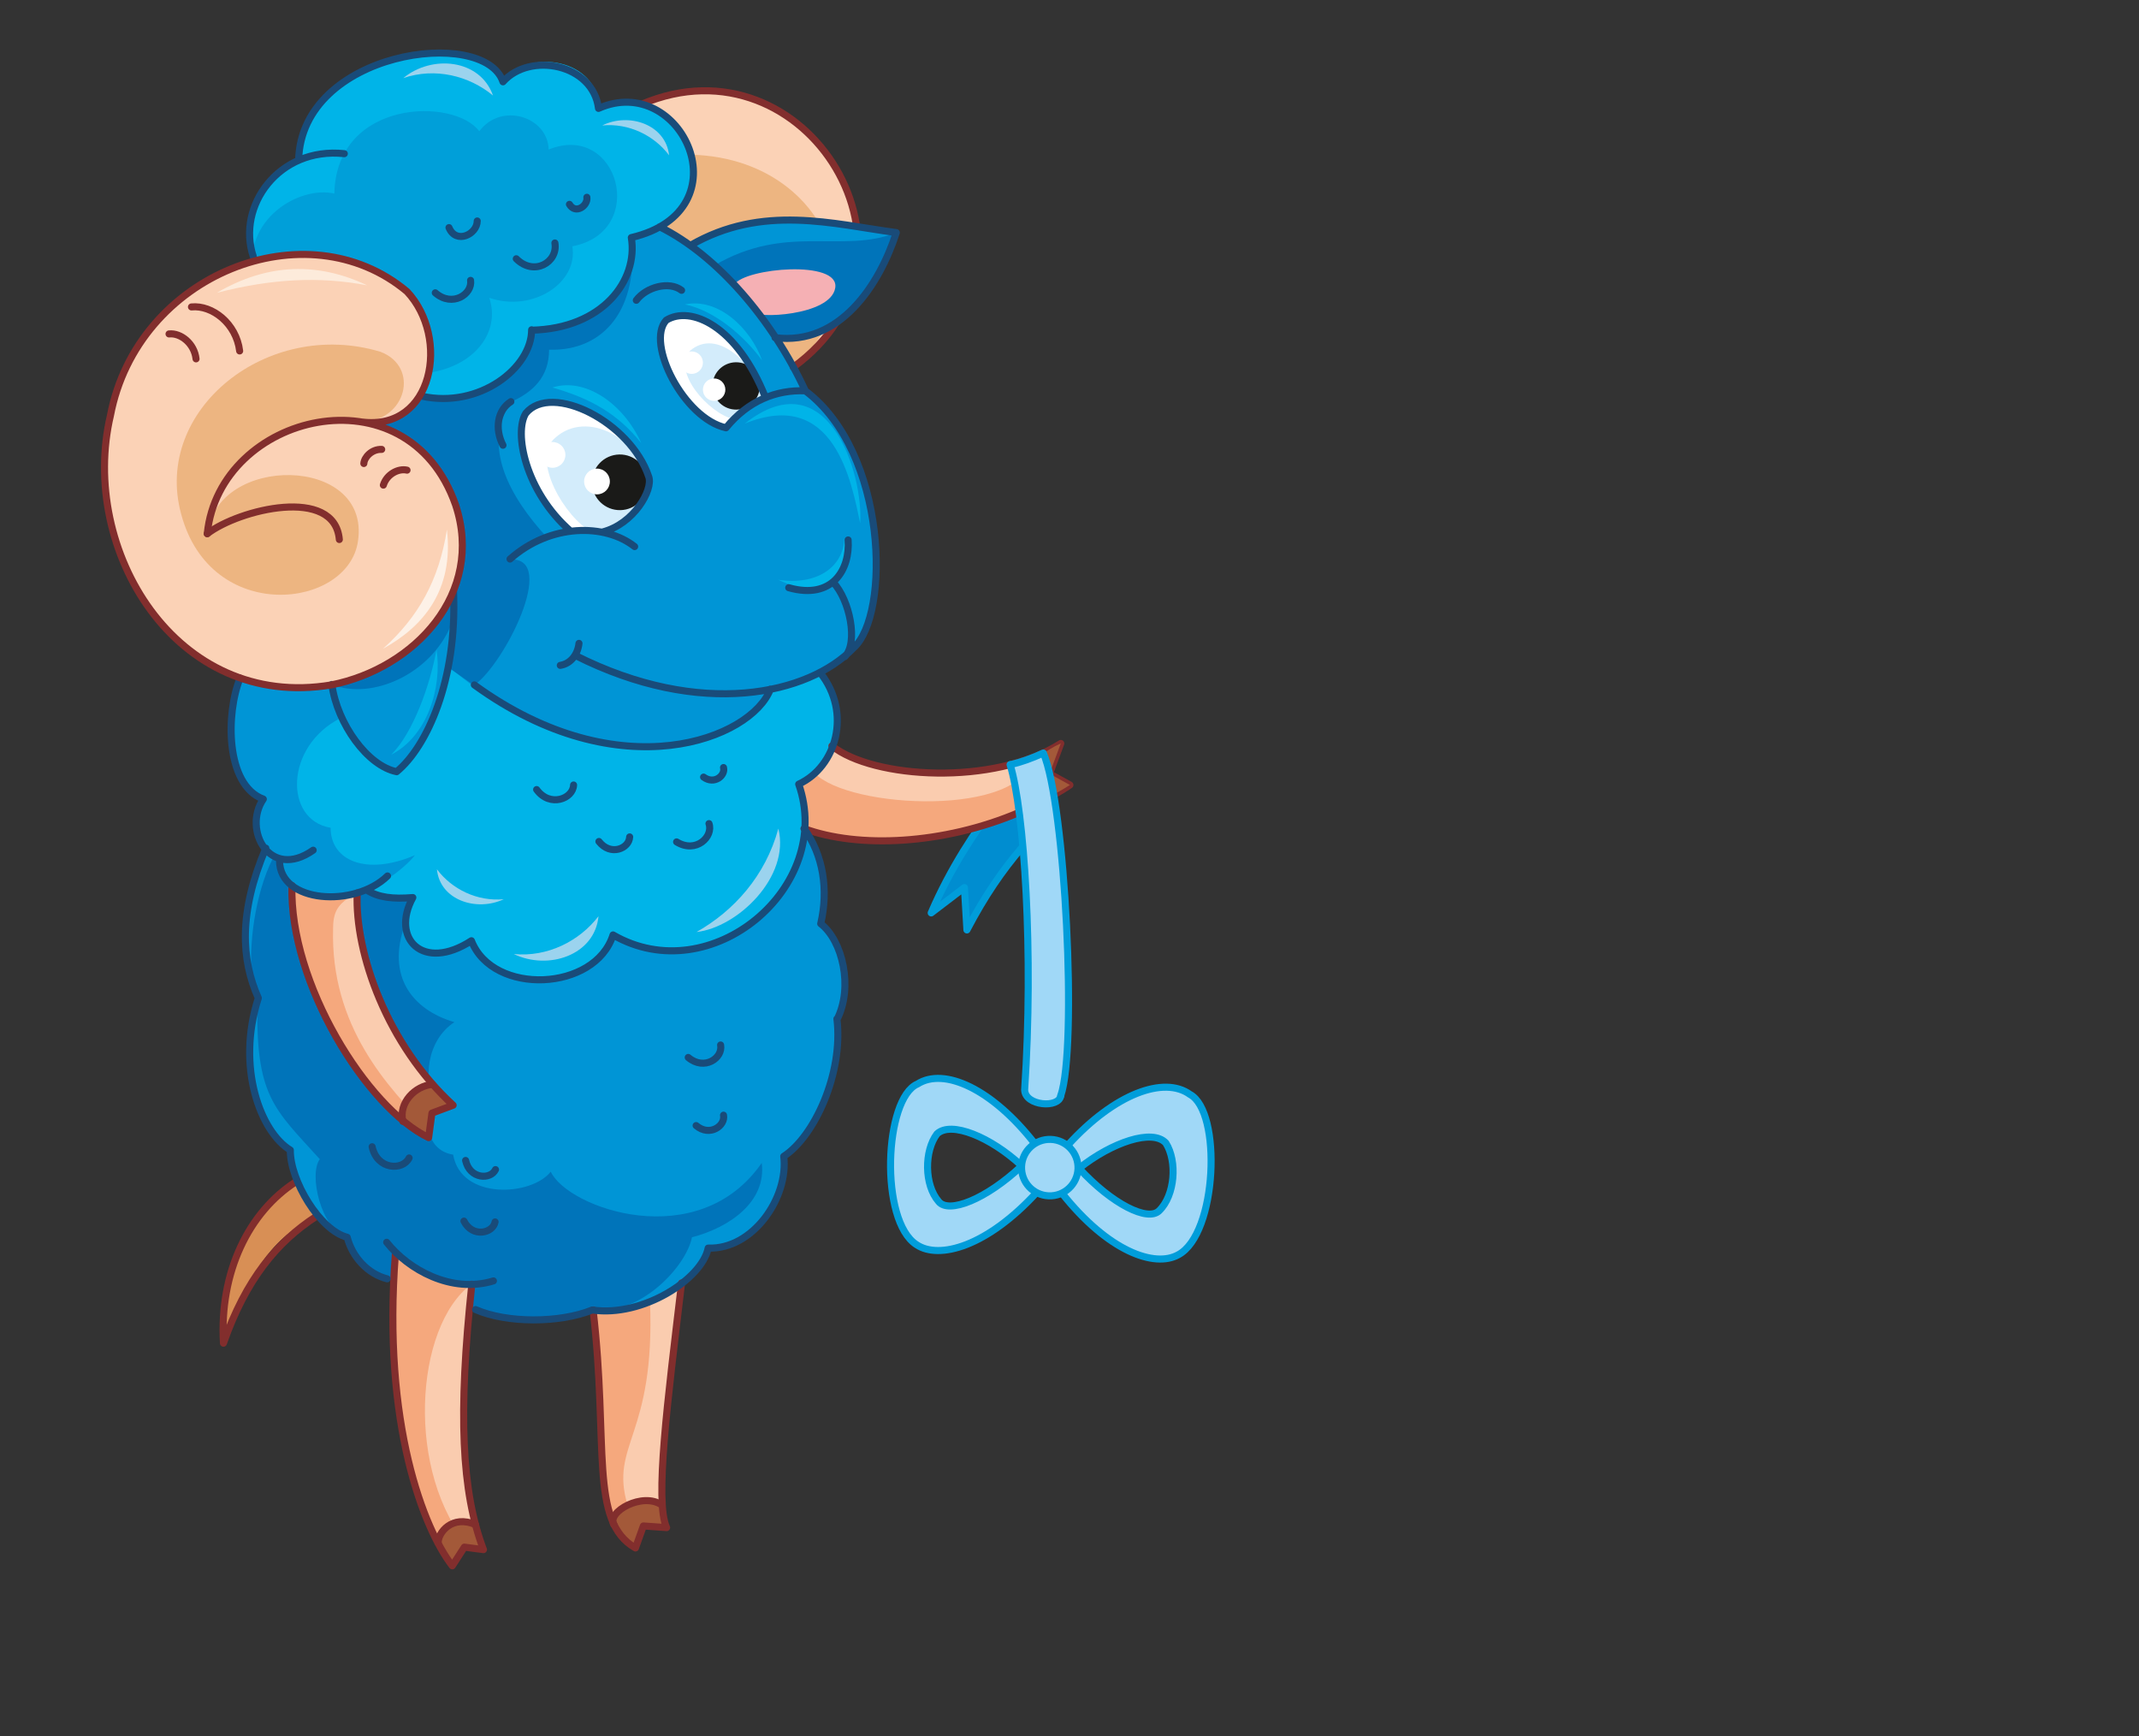 <?xml version="1.0" encoding="utf-8"?>
<!-- Generator: Adobe Illustrator 21.1.0, SVG Export Plug-In . SVG Version: 6.00 Build 0)  -->
<svg version="1.1" id="Layer_1" xmlns="http://www.w3.org/2000/svg" xmlns:xlink="http://www.w3.org/1999/xlink" x="0px" y="0px"
	 viewBox="0 0 515 418" style="enable-background:new 0 0 515 418;" xml:space="preserve">
<rect x="0" y="0" width="515" height="418" fill="#333333" stroke="none"/>
<style type="text/css">
	.st0{fill-rule:evenodd;clip-rule:evenodd;fill:#D88F55;}
	.st1{fill:none;stroke:#822E2D;stroke-width:1.699;stroke-linecap:round;stroke-linejoin:round;stroke-miterlimit:22.926;}
	.st2{fill-rule:evenodd;clip-rule:evenodd;fill:#F5A87D;}
	.st3{fill-rule:evenodd;clip-rule:evenodd;fill:#FACCAF;}
	.st4{fill-rule:evenodd;clip-rule:evenodd;fill:#A35939;}
	.st5{fill-rule:evenodd;clip-rule:evenodd;fill:#008DD0;}
	.st6{fill:none;stroke:#009DDA;stroke-width:1.699;stroke-linecap:round;stroke-linejoin:round;stroke-miterlimit:22.926;}
	.st7{fill-rule:evenodd;clip-rule:evenodd;fill:#0095D6;}
	.st8{fill-rule:evenodd;clip-rule:evenodd;fill:#0074BA;}
	.st9{fill-rule:evenodd;clip-rule:evenodd;fill:#00B4E8;}
	.st10{fill-rule:evenodd;clip-rule:evenodd;fill:#FBD2B6;}
	.st11{fill-rule:evenodd;clip-rule:evenodd;fill:#EDB581;}
	.st12{fill-rule:evenodd;clip-rule:evenodd;fill:#009FD9;}
	.st13{fill-rule:evenodd;clip-rule:evenodd;fill:#F5B0B4;}
	.st14{fill-rule:evenodd;clip-rule:evenodd;fill:#FFFFFF;}
	.st15{fill-rule:evenodd;clip-rule:evenodd;fill:#D3ECFB;}
	.st16{fill:none;stroke:#194B79;stroke-width:1.699;stroke-linecap:round;stroke-linejoin:round;stroke-miterlimit:22.926;}
	.st17{fill-rule:evenodd;clip-rule:evenodd;fill:#1A1A18;}
	.st18{fill-rule:evenodd;clip-rule:evenodd;fill:#FDEBDB;}
	.st19{fill-rule:evenodd;clip-rule:evenodd;fill:#FDF1E7;}
	.st20{fill-rule:evenodd;clip-rule:evenodd;fill:#A0D8F7;}
	.st21{fill:none;stroke:#009DDA;stroke-width:1.699;stroke-linecap:round;stroke-linejoin:round;stroke-miterlimit:22.926;}
	.st22{fill-rule:evenodd;clip-rule:evenodd;fill:#9BD3EE;}
</style>
<path class="st0" d="M71.3,284.4l5.4,8.6c-11.2,3.9-17.4,15-22.9,30.3C52.9,304.4,61.1,292.4,71.3,284.4z"/>
<path class="st1" d="M76.1,292.9c-9.4,6.1-16.9,15.1-22.3,30.5c-1-17.1,6.1-31.6,17.5-38.9"/>
<path class="st2" d="M95.2,301.4l18.4,7.8c-3.3,31.1-2.4,49.9,2.9,63.9l-4.6-0.6l-2.9,4.5C96.5,362.8,92.6,322.6,95.2,301.4z"/>
<path class="st3" d="M113.5,309.2c-3.3,31.1-2.4,49.9,2.9,63.9l-4.6-0.6l1.4,0.2C97.5,354.8,99.8,319.3,113.5,309.2z"/>
<path class="st4" d="M104.9,370.9c1.9-3.6,6-6.2,9.6-3.7c0.6,2.6,1,3.7,1.9,5.9l-4.6-0.6l-2.9,4.5
	C107.4,375,106.4,373.7,104.9,370.9z"/>
<path class="st5" d="M251.3,181.7l-5.2,22.3c-4.8,5.6-9,11.7-13.3,19.9l-0.6-10.2l-8,6.1C233.2,198.6,248.5,182.7,251.3,181.7z"/>
<path class="st6" d="M246.1,204c-4.8,5.6-9,11.7-13.3,19.9l-0.6-10.2l-8,6.1c9.1-21.2,24.4-37.1,27.1-38.1"/>
<path class="st2" d="M164.2,308.9l-21.4,6.4c1.3,32.7,1.9,53.1,10.2,57.3l1.9-5.3l5.6,0.4C158.2,355.5,160.8,338.1,164.2,308.9z"/>
<path class="st2" d="M193.6,199.5l-1.5-10.7l4-2.7l4.2-6.5c9.9,7.9,39,9.7,55.1-0.6l-2.7,7.3l4.9,2.7
	C236.9,202.7,209.6,205.4,193.6,199.5z"/>
<path class="st3" d="M164.2,309l-7.7,4.3c1.3,32.7-9.8,34.3-5.4,49.1h8.5C158.5,337.7,162.1,334.4,164.2,309z"/>
<path class="st3" d="M196.1,186.1l4.2-6.5c9.9,7.9,39,9.7,55.1-0.6l-6.9,3.4C246.5,196.7,204.4,194.9,196.1,186.1z"/>
<path class="st7" d="M113.7,314.8l-0.1-5.6c-5.4,0.9-11.6-1.7-18.5-7.8l-0.5,6.8c-5.7-0.5-8.6-5.2-10.2-9.5
	c-6.7-2.2-12.1-8-14.6-21.8c-6.2-6.8-10.5-12.8-10.2-27l2.5-9.5c-5.5-7.4-1.9-28.1,1.8-36.1l129.8-4.9c4.2,5,7.2,16.7,4,22.9
	c6.2,7.5,7.5,15.2,4,22.9c1.6,13.2-5.5,28.4-12.8,33.1c1.2,9.9-7.4,22.5-18.2,22.1c-1.5,7.5-15.8,16.7-27.9,14.9
	C134.4,318.7,121,318.6,113.7,314.8z"/>
<path class="st8" d="M113.7,314.8l-0.1-5.6c-5.1,0.9-12-1.7-18.5-7.4l-0.5,6.4c-5.4-0.4-9.6-6.3-11.1-10.3c-6.3-2-9.2-15.3-6.5-18.8
	c-11.1-12.3-15.6-15.1-15-38.7c-4.7-9.3,1.4-48.1,17.6-41.4L99.2,216l-1.7,6.6c-4.5,12.4,1.7,20.5,11.9,23.5
	c-6.7,4.4-7.7,14.1-4.3,19.6c-3.8,5.5-1.4,11.5,4,12.3c1.9,11,18.9,10,23.5,4.1c4.1,8.8,35.5,20,50.8-2.1
	c1.2,9.4-7.9,15.6-16.8,17.9c-1.4,7.1-12.6,19.1-24,17.4C134.9,318.5,120.6,318.4,113.7,314.8z"/>
<path class="st9" d="M197.3,162L90.5,137.8l-32.7,25.6c-3.2,13.9-0.2,22.7,5.6,29.1l4.5-4.9c0.2,3.8-2.1,13.6,7.5,17.2l8.5,5
	c2.7,5,7.8,7.1,15.5,6.3c-5.4,9.8,2.4,18,14.1,10.4c5.2,13.3,29.8,12.2,34.1-1.4c23.5,13.6,53.4-11.5,44.7-36.3
	C201.2,184.6,204.9,171.5,197.3,162z"/>
<path class="st7" d="M90.5,137.8l-32.7,25.6c-3.2,13.9-3.7,25,5.6,29.1c-2.3,5-3.7,12.3,4,14.8c1.3,10,11.3,8.6,16.5,8.3
	c5.6-0.6,13.3-6.2,16-9.7c-11.6,5-20.3,1.4-20.3-6.6c-11.3-1.9-11-19.7,2.4-26.4c6.4-8.4,19.4,10.8,21.8,0.8
	C94.5,164.2,111.1,154.3,90.5,137.8z"/>
<path class="st10" d="M191,88.4l-39-31.3l2.5-32.1C194.3,8.1,227.2,62,191,88.4z"/>
<path class="st7" d="M109,144.7c-6.1,11.1-19.3,18.9-30.3,20.4c2.2,3.7,1.6,11.3,16.6,20.8C104,177,111.9,158.8,109,144.7z"/>
<path class="st11" d="M191,88.4l-46.4-17.9l2.4-30.2C192.3,25.6,216,67.4,191,88.4z"/>
<path class="st7" d="M185.6,165.9c-8.8,13.9-40.7,25.9-77.7-5.5l1.3-17.8c8.3-19.9-5.8-39.3-22.1-41.1c5.9,1.1,10.4-0.8,13.6-5.7
	l40.1-50.8l18.2,9.6c13.8,6.8,27.2,22.4,35.1,39.5c19.8,14.8,20.5,53.9,11.6,61.9C201.1,160.5,194.2,164.2,185.6,165.9z"/>
<path class="st8" d="M114.1,165l-5.7-4l0.1-10.3c-4.8,11.4-18.7,18-28.7,14.1l29.3-22.2c8.3-19.9-5.8-39.3-22.1-41.1
	c5.9,1.1,10.4-0.8,13.6-5.7L152,57.2c1.9,16.9-6.4,27.4-19.8,27c0,6.6-3.9,10.2-9.2,12.6c-7,10.6-0.4,22.7,8.7,32.6l-8.8,5.3
	C134.5,134.2,121.2,160.3,114.1,165z"/>
<path class="st1" d="M154.5,25.1c39.8-17,72.7,37,36.5,63.3"/>
<path class="st9" d="M128,79.4c-1.5,9.7-8.4,17.1-26.4,16C106.9,74.2,98.9,59,61,61.7c-1.1-11.2,1.3-18,10.9-23.2
	c0.6-26.4,44.7-32.3,49.2-18.9c6.2-8.3,23.1-5.3,23,6.4c20-8.9,35.6,24.6,7.9,31.1C153.7,67.4,145,79.1,128,79.4z"/>
<path class="st12" d="M117.8,71.7c3.2,9.4-5.6,19.3-21,18.3c4.6-18.1-3.5-25.9-35.9-23.5c-2.4-13.8,11.1-21.8,19.6-19.9
	c0.5-22.7,28.8-23.2,34.9-15c5.3-7.1,16.5-3.5,16.7,4.4c16.8-6.8,24.1,19.8,5.7,23.3C139.3,68.1,128.2,75.3,117.8,71.7z"/>
<path class="st7" d="M186.7,81.3c-6-9.2-12.9-16.5-20.5-22.2C183.6,49,200.7,54,215.8,56C211.8,68.5,202.4,83.3,186.7,81.3z"/>
<path class="st8" d="M186.7,81.3c-6-9.2-7.1-11.8-14.7-17.4c17.4-10.2,30.6-2.7,43.9-7.9C211.8,68.5,202.4,83.3,186.7,81.3z"/>
<path class="st13" d="M181.8,75.1l-5-6.6c2.6-4,25.4-6,24.3,0.8C200,76.2,181.3,76.7,181.8,75.1z"/>
<path class="st9" d="M154.4,106.7c-5.6-7-12-10.7-21.4-13.4C140.8,90.8,150.1,97.1,154.4,106.7z M183.5,86.8
	c-2.8-7.8-10.6-15.2-18.6-13.5C172,74.7,179.3,81,183.5,86.8z M207.1,126c-2.1-10.1-6.3-32.8-27.8-24
	C199.4,86.2,207.9,114.2,207.1,126z M105.1,156.4c-1.6,8.8-5.7,20.1-10.9,25.3C102.8,177.3,106.5,165.7,105.1,156.4z M187.4,139.6
	c9.2,1.4,15.7-3,15.9-10.1C205.1,140.1,198.5,144.9,187.4,139.6z"/>
<path class="st10" d="M87.1,101.6c7.8-0.6,19.3,9,22.8,20c7,21.2-9.8,39.3-29.9,43.3c-37.5,6.3-60.8-32.6-53.2-64.9
	C33.2,66,73.9,49.9,98.1,70.2C108.2,81.4,104.2,103.8,87.1,101.6z"/>
<path class="st11" d="M87.1,101.6c-20.4-3-36.3,13.1-37.1,26.9c2-19.2,39.2-19,36.2,1.7c-2.2,16.4-35.5,20.4-42.6-6.5
	c-6.8-25,20.8-47.2,48-39C101.1,88.3,97.9,101.3,87.1,101.6z"/>
<path class="st14" d="M145,128.1l-7.6-0.2c-11-9.6-13.7-23.8-10.8-28.4c6.2-7.5,25.2,2.1,29.6,15.3
	C157.3,117.9,152.6,126.2,145,128.1z"/>
<path class="st1" d="M113.6,309.2c-3.3,31.1-2.5,49.9,2.8,63.9l-4.6-0.6l-2.9,4.5c-6.8-8.8-16.9-34-13.7-75.1"/>
<path class="st2" d="M86.1,214.9c-4.2,2.3-9.4,2.1-15.8-1.8c-0.7,23.5,18.1,53.5,32.9,60.7l0.8-5.9l5.1-1.9
	C93.3,251.6,85.4,229.6,86.1,214.9z"/>
<path class="st3" d="M86.1,214.9c-4.2,2.3-5.9,3.9-5.9,8.6c-0.7,23.5,13.1,38.3,23.3,48.6l0.6-4.2l5.1-1.9
	C93.3,251.6,85.4,229.6,86.1,214.9z"/>
<path class="st15" d="M133.8,105.3c7.5-6.6,20.3,0,22.5,11.4l-4.3,7.4l-7,4.1l-2.8-0.4C136.5,125.1,127.4,110.5,133.8,105.3z"/>
<path class="st14" d="M184.4,95.7l0.7-0.3c-4.2,1.3-7,3.5-10.3,7.6c-10.1-2.2-19.4-20.4-14.4-25.9C166.2,73.5,177.4,78.3,184.4,95.7
	z"/>
<path class="st4" d="M104.1,261.1c-3.8,0.7-6.7,2-7.8,8.3c2.2,2.4,4.6,3.4,6.8,4.6l1.7-6.3l4.2-1.6
	C107.7,264.1,105.5,263,104.1,261.1z"/>
<path class="st15" d="M166.2,84.4c6.4-5.4,14.9,2.8,18,11.2l-7.6,5.3C170.7,99.6,161.6,89.4,166.2,84.4z"/>
<path class="st1" d="M245.4,195.6c-18.3,7.8-38.8,8.7-51.8,3.9 M200.3,179.6c9.9,7.9,39,9.7,55.1-0.6l-2.7,7.3l4.9,2.7
	c-1.3,0.9-2.5,1.6-3.9,2.4"/>
<path class="st4" d="M249.3,193.5c-3.2-2.1-4.1-5.6-2.1-10.6c3.3-0.3,4.1-2.1,8.2-3.9l-2.7,7.3l4.9,2.7
	C254.9,190.7,252.2,192.2,249.3,193.5z"/>
<path class="st1" d="M70.3,213.2c-0.7,23.5,18.1,53.6,32.9,60.7l0.8-5.9l5.1-1.9c-15.8-14.5-23.7-36.5-23.1-51.1"/>
<path class="st4" d="M159.5,362.5c-5.6-2.2-9.8-0.2-12.2,3.3c1.1,4.2,4.4,4.7,5.7,7l1.9-5.3l5.6,0.4
	C160.4,365.2,159.6,365.8,159.5,362.5z"/>
<path class="st1" d="M142.8,315.4c3.8,32.5-1,50.9,10.2,57.3l1.9-5.3l5.6,0.4c-2.9-6.3,0.2-30.2,3.6-58.9"/>
<path class="st16" d="M201.5,245.3c1.6,13.2-5.5,28.4-12.8,33.1c1.2,9.9-7.4,22.5-18.2,22.1c-1.5,7.5-15.8,16.7-27.9,14.9
	c-7.9,3.2-20.6,3.2-28.1-0.1 M193.6,199.5c4.6,6.4,5.9,14.7,4,22.9c5.3,4.1,7.8,15.3,4,22.9 M88.3,214.3c2.8,1.8,6.3,2.2,11.1,1.8
	c-5.4,9.8,2.4,18,14.1,10.4c5.2,13.3,29.8,12.2,34.1-1.4c23.5,13.6,53.4-11.5,44.7-36.3c9.1-4.2,12.8-17.2,5.2-26.8 M93.3,210.9
	c-7.9,7.7-26,6.6-26-3.7 M57.8,163.3c-3.4,8.3-3.6,25.7,5.6,29.1c-5,7.3,1.5,19.7,12,12.3 M93.2,307.9c-4.7-1.2-8.4-5.3-9.6-10
	c-6.6-1.7-13.8-13.7-13.7-21c-7.1-4.3-13.1-19.9-7.7-36.6c-4.1-9.2-4.8-20.5,1.8-36.1"/>
<path class="st1" d="M105.5,371.5c-0.1-2.4,3.3-6.9,9-4.4"/>
<ellipse transform="matrix(1 -2.128637e-02 2.128637e-02 1 -2.437 3.202)" class="st17" cx="149.2" cy="116.1" rx="6.7" ry="6.7"/>
<ellipse transform="matrix(1 -2.147366e-02 2.147366e-02 1 -2.455 3.113)" class="st14" cx="143.7" cy="115.9" rx="3.1" ry="3.1"/>
<ellipse transform="matrix(1 -2.130572e-02 2.130572e-02 1 -2.303 2.859)" class="st14" cx="133" cy="109.5" rx="3.1" ry="3.1"/>
<path class="st16" d="M79.9,164.8c1.3,9.5,8.6,19.6,15.6,21c7.3-6,14.6-22.1,13.7-43.2"/>
<path class="st1" d="M104.1,261.1c-4.1,0.3-8.2,4.4-7.1,8.9"/>
<path class="st1" d="M147.8,367.1c-1.8-3.1,7-8,11.6-4.7"/>
<ellipse transform="matrix(1 -2.168244e-02 2.168244e-02 1 -1.854 3.631)" class="st14" cx="166.5" cy="87.3" rx="2.7" ry="2.7"/>
<ellipse transform="matrix(1 -2.159875e-02 2.159875e-02 1 -1.966 3.849)" class="st17" cx="177.2" cy="92.9" rx="5.7" ry="5.7"/>
<ellipse transform="matrix(1 -2.168244e-02 2.168244e-02 1 -1.994 3.749)" class="st14" cx="171.9" cy="93.8" rx="2.7" ry="2.7"/>
<path class="st1" d="M57.7,84.5c-0.8-6.6-6.6-11.1-11.6-10.6"/>
<path class="st1" d="M47.2,86.4c-0.4-3.7-3.7-6.3-6.5-6"/>
<path class="st1" d="M49.9,128.5c7.7-5.9,30.7-11.5,31.8,1.4"/>
<path class="st1" d="M247.2,182.9c-2.9,5-0.7,8.6,2.1,10.9"/>
<path class="st18" d="M88.4,68.7c-11.5-2.2-23-1.6-36.2,1.8C64.5,63.3,76.6,63.1,88.4,68.7z"/>
<path class="st19" d="M92.2,156.2c8.5-7.6,13.5-16.5,15.4-28.7C109.3,142.1,101.9,150.9,92.2,156.2z"/>
<path class="st1" d="M91.9,108.2c-2.4-0.1-4.2,1.9-4.3,3.4"/>
<path class="st1" d="M98,113.2c-2.1-0.5-4.9,1-5.7,3.6"/>
<path class="st20" d="M255.4,263.8c2.9-26.5,1.9-56.9-4-82.5l-8.2,2.8c3.4,11,5.7,45.4,3.5,78.3
	C246.6,265.2,255.1,266.9,255.4,263.8z"/>
<path class="st6" d="M255.4,263.8c4-11.6,1.1-70.3-4.2-82.5c-2.8,1.3-5.4,2.2-7.9,2.8"/>
<path class="st6" d="M243.2,184.1c3.4,11,5.7,45.4,3.5,78.3c0.1,3.9,8.3,4.5,8.7,1.4"/>
<path class="st20" d="M249.7,287l-3.7-6.3c-8.6,8.1-17.6,11.6-20,8.6c-3.5-4-3.5-12.2-0.4-16.3c3.4-3.2,13,0.8,20.4,7.7l3.1-5.4
	c-10.2-13.1-21.8-18.4-28.2-14.3c-8,3.4-9.2,33-0.2,38.7C226.1,303.3,237.6,300.2,249.7,287z"/>
<path class="st6" d="M249.7,287l-3.7-6.3c-8.6,8.1-17.6,11.6-20,8.6c-3.5-4-3.5-12.2-0.4-16.3c3.4-3.2,13,0.8,20.4,7.7l3.1-5.4
	c-10.2-13.1-21.8-18.4-28.2-14.3c-8,3.4-9.2,33-0.2,38.7C226.1,303.3,237.6,300.2,249.7,287z"/>
<path class="st20" d="M255.7,287.3l4.1-6c8,8.7,16.6,12.9,19.3,10.2c3.8-3.7,4.4-11.9,1.6-16.3c-3.2-3.5-13-0.2-20.9,6.1l-2.6-5.7
	c11.2-12.3,23.1-16.6,29.3-12.1c7.7,4.1,6.6,33.6-2.8,38.6C278,305.3,266.8,301.3,255.7,287.3z"/>
<path class="st6" d="M255.7,287.3l4.1-6c8,8.7,16.6,12.9,19.3,10.2c3.8-3.7,4.4-11.9,1.6-16.3c-3.2-3.5-13-0.2-20.9,6.1l-2.6-5.7
	c11.2-12.3,23.1-16.6,29.3-12.1c7.7,4.1,6.6,33.6-2.8,38.6C278,305.3,266.8,301.3,255.7,287.3z"/>
<ellipse transform="matrix(3.851929e-02 -0.999 0.999 3.851929e-02 -37.704 522.848)" class="st20" cx="252.8" cy="281" rx="6.8" ry="6.8"/>
<ellipse transform="matrix(3.851938e-02 -0.999 0.999 3.851938e-02 -37.703 522.848)" class="st21" cx="252.8" cy="281" rx="6.8" ry="6.8"/>
<path class="st16" d="M124.3,62.3c4.3,4.3,10.1,0.8,9.3-3.8 M108.1,54.8c1.7,4.1,6.8,1.6,6.8-1.6 M104.8,70.5c4.1,3.6,9,0.3,8.5-3
	 M169.4,187.1c2.6,1.9,5.3-0.4,4.8-2.3 M162.9,202.7c4.7,2.9,8.9-1.3,7.8-4.4 M144.2,202.6c2.8,3.6,7.3,1.7,7.4-1.1 M129.2,190.1
	c3.2,4.4,8.8,2.2,8.9-1.1 M165.7,254.6c3.9,3.3,8.4,0.1,7.8-3 M167.6,271c3.3,2.8,7.1,0,6.6-2.5 M111.7,294c2.1,4.1,7,2.9,7.5,0.2
	 M112.1,279.4c1,4.5,6,4.7,7.2,2.2 M89.6,276.1c1.2,5.6,7.4,5.8,8.9,2.7 M93.1,299.1c5.2,6.6,15.6,12.4,25.7,9.3 M137.1,49.2
	c1.5,2.5,4.5,0.3,4.2-1.7"/>
<path class="st16" d="M71.9,38.6c0.6-26.4,44.7-32.3,49.2-18.9c6.5-7.3,21.7-4.3,23,6.4c20-8.9,35.6,24.6,7.9,31.1
	c1.7,10.3-6.9,21.9-24,22.3 M166.2,59.1C183.6,49,200.7,54,215.8,56c-4,12.4-13.5,27.3-29.2,25.3 M193.9,94.1
	c-7-0.3-13.8,2.4-19.1,8.9c-10.1-2.2-19.4-20.4-14.4-25.9c5.8-3.6,17,1.2,23.9,18.6 M164.1,69.9c-3-2.3-8.5-0.8-10.9,2.4 M123,96.7
	c-3.3,2.1-3.9,6.6-1.9,10.5 M137.4,127.9c-11-9.6-13.7-23.8-10.8-28.4c6.2-7.5,25.2,2.1,29.6,15.3c1.1,3.1-3.6,11.4-11.2,13.3
	 M152.8,131.6c-7.1-5.6-20.3-5.6-30,3 M158.8,54.6c13.8,6.8,27.2,22.4,35.1,39.5c19.8,14.8,20.5,54,11.6,61.9
	c-10.8,11.2-36.7,17.1-67,1.8 M134.9,160.2c2.5-0.4,4.2-2.6,4.5-5.3 M185.5,165.9c-4.5,11.9-36.1,24.6-71.3-1 M128,79.4
	c0,9.2-12.6,19-26.4,16 M200.6,140.2c4,4.2,6.1,14.6,2.8,17.9 M189.9,141.5c10.6,3,14.8-4.5,14.3-11.5 M61,61.8
	C56.9,49.7,67.1,35.3,82.9,37"/>
<path class="st1" d="M49.9,128.5c2.9-29,48.2-40.2,59.8-6.9c7,21.2-9.8,39.3-29.9,43.3c-37.5,6.3-60.8-32.6-53.2-64.9
	C33.1,66,73.8,49.9,98,70.2c10.4,11.1,6.4,33.6-10.9,31.4"/>
<path class="st22" d="M97.1,18.8c7.6-2.6,15.8-0.6,21.6,4.2C115.6,14.2,104,13.1,97.1,18.8z M167.7,224.4c9-5.1,16.6-13.5,19.7-24.9
	C190.3,211.1,177.6,223.3,167.7,224.4z M123.7,229.7c8.1,0.8,15.8-3.1,20.4-9.1C143.2,230,132,233.7,123.7,229.7z M121.3,216.5
	c-6.4,0.6-12.5-2.4-16.1-7.2C105.9,216.7,114.7,219.6,121.3,216.5z M145,30.2c6.4-0.6,12.5,2.4,16.1,7.2C160.3,30,151.5,27,145,30.2
	z"/>
</svg>
